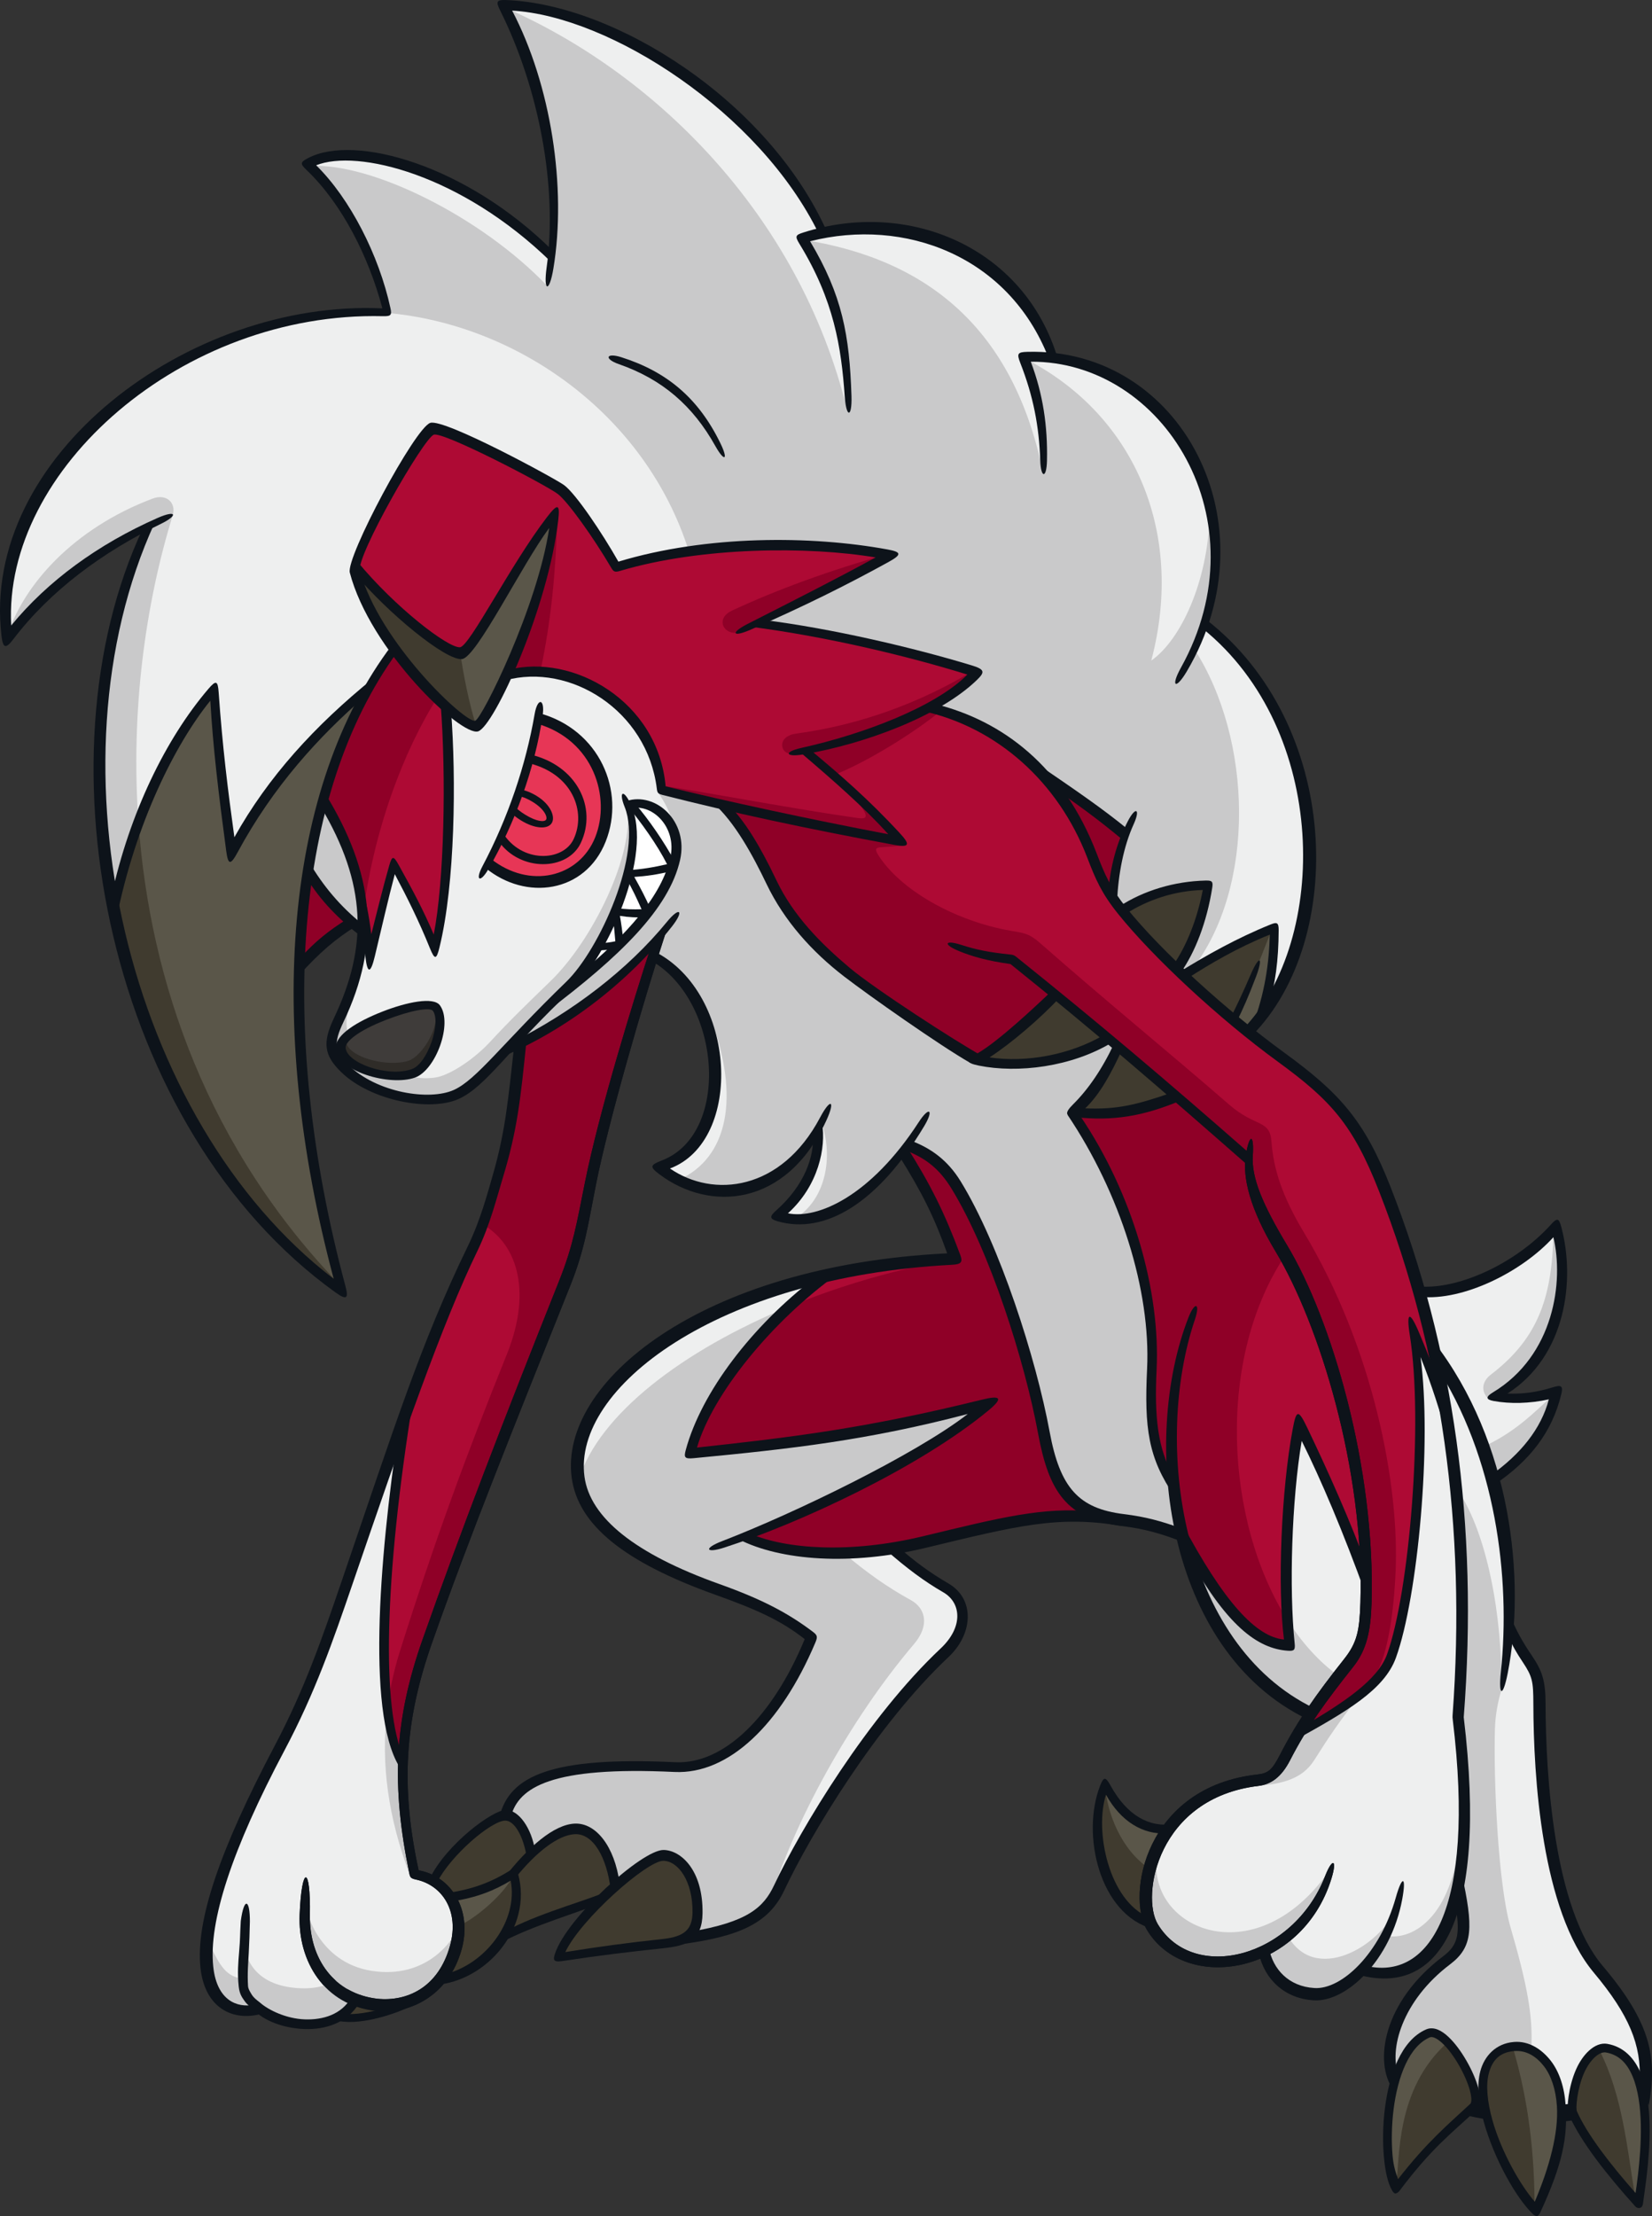 <?xml version="1.0" encoding="UTF-8"?>
<!-- Created with Inkscape (http://www.inkscape.org/) -->
<svg version="1.1" viewBox="0 0 181.97 244.06" xmlns="http://www.w3.org/2000/svg">
 <rect x="0" y="0" width="181.97" height="244.06" fill="#333333" stroke="none"/>
 <g>
  <g>
   <path d="m132.65 68.741c4.541-13.742-3.778-27.94-16.672-29.317-3.747-11.363-15.185-15.912-25.327-13.776-6.525-14.041-23.577-24.907-35.199-25.068 4.642 8.916 6.259 19.306 5.295 27.609-9.674-9.409-21.865-12.898-26.809-10.125 3.894 3.604 7.457 10.203 8.708 16.335-21.755-1.018-44.31 16.551-41.809 35.909 3.744-5.061 9.508-9.467 15.548-12.389-5.533 11.889-6.712 27.194-3.835 41.939 2.251-10.619 6.743-19.066 11.02-23.933 0.356 5.663 1.062 12.064 1.955 17.991 4.165-7.998 9.914-13.933 15.205-18.274 0.85-1.474 1.765-2.901 2.768-4.264l58.973 6.506c4.855 1.071 10.951 4.966 12.48 7.385 3.715 2.56 6.6 4.696 9.052 6.655-0.782 2.064-1.318 4.554-1.444 6.92 3.117 4.529 9.303 10.053 14.868 14.806 9.536-9.925 9.651-33.364-4.777-44.908" fill="#eeefef"/>
   <path d="m129.43 163.91c-2.498-4-2.798-7.3-2.521-13.113 0.394-8.235-2.637-18.886-8.653-27.942 1.105-1.27 3.159-3.927 4.938-7.568-0.34-0.286-0.679-0.572-1.018-0.857-3.656 1.871-9.07 3.435-14.613 2.272-6.742-5.199-17.321-8.534-22.573-19.584-1.699-3.575-3.45-6.625-5.493-8.559-2.37-0.534-4.614-1.06-6.626-1.556-0.76-9.281-10.04-14.555-17.02-12.664-1.438 3.17-2.755 5.397-3.326 5.593-0.489 0.168-1.774-0.642-3.376-2.078 0.551 7.537 0.361 20.419-1.257 26.613-1.244-3.078-2.702-5.894-4.523-9.31-0.994 3.42-1.746 6.769-2.623 10.434-0.149-1.923-0.396-3.984-0.959-6.32 0.521 4.27-0.273 8.515-2.448 13.077-1.208 2.535-1.023 3.658 0.657 5.298 3.251 3.171 9.307 4.199 12.279 2.836 1.599-0.733 3.113-2.318 5.48-4.835 6.129-2.857 12.363-7.329 16.859-12.507-0.237 0.758-0.474 1.439-0.743 2.104 8.656 4.546 9.53 20.815 0.757 23.279 5.379 4.166 12.747 3.818 17.419-4.143 0.308 2.766-0.864 6.515-4.371 9.509 4.033 1.474 9.377-1.152 14.237-7.771 2.392 0.869 4.165 2.321 5.434 4.385 4.285 6.965 8.153 19.136 9.668 27.332 1.088 5.888 3.091 8.961 8.672 9.647 2.538 0.313 4.354 0.744 6.498 1.54-0.397-1.669-0.641-3.697-0.757-5.114" fill="#eeefef"/>
   <path d="m59.27 79.142c-0.904 5.222-2.916 11.028-5.541 15.934 4.484 3.535 10.366 2.55 12.43-2.644 2.124-5.346-0.761-11.531-6.889-13.289" fill="#e73656"/>
   <path d="m69.105 88.65c3.053-0.93 6.12 2.229 5.285 5.929-1.139 5.046-6.065 9.879-13.075 15.355 7.598-7.258 9.739-18.905 7.79-21.285" fill="#fff"/>
   <path d="m38.666 110.5c-2.665 5.798 5.927 8.945 9.565 8.118 1.511-0.344 4.01-1.992 5.725-3.844 2.31-2.493 3.934-4.047 6.715-6.749 4.668-4.535 9.235-14.019 8.395-19.035 1.502 2.611 0.748 10.978-6.374 19.703 7.527-5.571 15.469-13.429 9.787-21.415 2.966 0.512 5.655 1.059 7.377 1.439 1.593 2.079 3.745 5.282 5.387 8.861 3.319 7.238 12.113 12.42 22.275 19.141 4.119 1.07 10.609 0.239 14.436-2.47l1.096 0.915c-1.419 3.325-3.36 6.084-4.661 7.8 5.729 8.824 9.355 20.668 8.431 28.125-0.589 4.746 0.234 9.184 2.561 12.547 0.153 1.819 0.33 3.403 0.75 5.39-2.328-0.942-4.139-1.357-6.579-1.645-4.112-0.485-7.25-2.502-8.048-6.964-1.744-9.76-5.937-22.714-10.163-29.814-1.141-1.916-2.784-3.55-5.403-4.425-4.192 6.159-9.806 8.38-12.408 8.056 3.448-2.092 4.266-6.774 2.98-10.565-3.743 7.1-10.372 8.709-15.676 6.252 5.244-2.419 6.833-8.91 3.34-18.083-1.362-2.596-3.707-5.571-6.161-6.376l0.688-2.421c-3.05 4.102-11.631 10.394-17.009 12.622-2.152 2.366-4.618 4.902-6.474 5.176-4.788 0.708-9.004-1.217-10.812-2.719-2.517-2.09-2.462-3.759 0.258-7.619" fill="#c9c9ca"/>
   <path d="m63.577 107.49c5.671-4.673 9.329-8.905 10.262-13.037 0.76-3.366-2.054-6.127-4.588-5.377l-0.232-0.858c3.207-1.039 6.856 2.229 5.894 6.49-1.214 5.377-6.617 10.633-14.724 16.732z" fill="#0d131a"/>
   <path d="m66.057 103.89c0.738-0.055 1.1-0.091 1.722-0.221-0.094-1.062-0.152-1.95-0.322-2.789l0.453-0.875c0.959 0.153 1.832 0.161 2.756 0.134-0.557-1.254-0.937-2.075-1.676-3.393l0.24-0.918c1.386-0.07 2.915-0.334 4.246-0.65-1.074-2.136-2.901-4.671-4.405-6.477l0.86-0.225c1.49 1.725 3.24 4.25 4.419 6.455l-0.351 0.999c-1.527 0.385-2.859 0.571-4.131 0.649 0.756 1.355 1.219 2.249 1.799 3.543l-0.606 0.906c-0.874 0.033-1.843-4e-3 -2.776-0.159 0.156 0.9 0.265 1.696 0.373 2.739l-0.765 0.863c-0.706 0.133-1.424 0.176-2.295 0.235z" fill="#0d131a"/>
   <path d="m143.01 190.96c4.998-2.899 9.119-5.372 10.268-8.548 2.732-7.543 4.146-28.068 2.253-36.393 1.389 3.236 2.674 6.601 3.926 10.702-1.509-9.655-3.965-18.213-6.881-25.66-2.909-7.43-5.503-10.298-11.455-14.636-5.951-4.338-13.363-10.978-17.458-16.072-1.779-2.213-2.448-3.712-3.343-6.051-3.206-8.379-9.734-14.469-17.993-16.39 2.198-1.173 4.052-2.471 5.286-3.848-6.847-2.154-15.514-4.279-24.237-5.439 5.728-2.751 10.762-5.325 14.687-7.495-8.8-1.647-20.938-1.5-30.182 1.356-1.806-3.208-4.869-7.71-6.079-8.609-1.21-0.899-12.941-7.077-14.193-6.681-1.251 0.397-8.962 14.055-8.522 15.743 0.736 2.826 2.432 5.84 4.386 8.535-3.22 3.982-6.379 11.388-7.878 16.816 2.506 3.639 3.631 7.603 4.332 11.749 0.394 1.76 0.669 3.634 0.818 5.557 0.877-3.665 1.629-7.015 2.623-10.434 1.821 3.416 3.278 6.232 4.523 9.31 1.618-6.194 1.808-19.076 1.257-26.613 1.602 1.436 2.887 2.246 3.376 2.078 0.57-0.196 1.888-2.422 3.326-5.593 6.98-1.891 16.26 3.383 17.02 12.664 2.012 0.496 4.256 1.022 6.626 1.556 2.044 1.933 4.128 4.844 5.493 8.559 3.209 8.734 22.573 19.584 22.573 19.584s4.783-3.172 8.698-7.206c6.668 5.478 13.76 11.578 21.316 18.207-0.105 2.385 1.307 5.728 3.725 9.746 4.48 7.446 9.668 23.746 9.187 39.081-0.09 2.887-0.478 4.815-1.867 6.57-2.453 3.099-4.147 5.403-5.611 7.855" fill="#ae0a34"/>
   <path d="m153.28 182.41c-1.15 3.175-5.27 5.649-10.268 8.548-0.502 0.841-0.978 1.698-1.447 2.611-0.597 1.163-1.54 2.352-2.992 2.519-11.543 1.328-13.765 12.568-11.583 16.165 2.493 4.11 7.721 4.842 12.258 2.61 0.596 2.728 2.644 4.594 5.516 4.769 1.546 0.095 3.483-0.854 5.231-2.667 8.8 2.347 13.062-7.711 10.65-27.848 0.89-11.898 0.33-22.701-1.186-32.399-1.252-4.101-2.538-7.466-3.927-10.702 1.892 8.325 0.478 28.85-2.253 36.393" fill="#eeefef"/>
   <path d="m44.373 194.3c0.128-4.36 0.985-8.676 2.709-13.565 4.296-12.192 9.251-24.676 15.143-39.451 1.619-4.061 1.959-6.561 2.864-10.974 1.37-6.689 5.047-19.59 7.542-27.15-5.018 5.758-9.616 8.786-15.203 11.511-0.696 6.176-1.126 9.905-2.585 14.911-0.851 2.918-1.367 5.049-2.747 7.889-2.291 4.717-4.718 10.905-7.395 18.308-2.501 16.11-3.707 32.826-0.327 38.521" fill="#ae0a34"/>
   <path d="m30.821 192.5c-6.686 12.591-8.468 19.842-8.009 24.162 0.412 3.88 2.888 5.242 5.581 4.604 1.079 1.006 2.766 1.725 5.176 1.896 2.711 0.194 4.76-0.629 5.763-2.908 0.668 0.236 1.386 0.412 2.165 0.501 3.257 0.368 7.328-1.207 8.731-6.269 1.066-3.847-0.782-7.523-4.554-8.046-0.958-4.37-1.415-8.273-1.301-12.138-3.381-5.694-2.174-22.41 0.327-38.521-1.997 5.524-4.132 11.722-6.456 18.504-2.238 6.533-3.968 11.709-7.423 18.216" fill="#eeefef"/>
  </g>
  <path d="m23.206 214.4c0.918 1.798 1.67 3.5 3.754 3.504l1.39 3.448-2.197 0.056-2.892-2.419z" fill="#c9c9ca"/>
  <g>
   <path d="m137.52 113.65c0.473-0.509 0.879-1.002 1.234-1.401 1.179-3.281 1.629-6.988 1.612-10.047-3.486 1.365-6.835 3.236-10.012 5.212 2.293 2.163 4.766 4.31 7.166 6.236" fill="#5a5649"/>
   <path d="m82.288 169.14c7.854-3.031 21.228-9.609 26.533-14.532-11.929 3.256-22.732 4.373-32.755 5.425 1.64-6.623 8.018-14.381 14.953-19.532-18.004 4.068-28.437 13.777-27.314 22.182 0.699 5.229 6.282 9.115 15.316 12.343 4.893 1.749 7.772 3.228 10.38 5.314-3.804 9.333-9.523 14.539-15.054 14.275-12.263-0.584-17.421 0.998-18.631 5.28l1.821 5.207 18.115 8.353c6.689-1.087 8.902-2.805 10.188-5.537 3.148-6.69 10.699-18.84 18.242-25.92 2.714-2.547 2.466-5.737 0.136-7.092-1.952-1.136-3.92-2.623-5.951-4.375-7.311 1.213-13.679 0.205-15.978-1.392" fill="#eeefef"/>
   <path d="m122.64 167.32c-4.793-0.933-6.612-3.976-7.63-9.482-1.515-8.195-5.383-20.367-9.668-27.332-1.27-2.063-3.041-3.515-5.434-4.385-0.162 0.22-0.325 0.424-0.488 0.636 2.318 3.68 4.224 7.259 5.833 11.879-5.15 0.229-9.911 0.885-14.24 1.863-6.935 5.151-13.312 12.908-14.952 19.531 10.023-1.052 20.826-2.168 32.754-5.425-5.305 4.922-18.679 11.501-26.533 14.532 2.299 1.598 8.668 2.605 15.978 1.392 1.187-0.186 2.39-0.417 3.603-0.71 10.019-2.417 14.414-3.428 20.775-2.498" fill="#ae0a34"/>
   <path d="m142.07 181.24c-0.747-5.983-0.304-17.617 1.058-24.307 2.65 5.468 5.316 11.299 7.38 17.152-0.098-14.593-4.972-29.581-9.213-36.632-2.418-4.019-3.831-7.361-3.725-9.746-2.877-2.524-5.537-4.844-8.097-7.052-4.231 2.044-8.244 2.286-11.224 2.203 5.178 6.912 9.445 20.398 8.654 28.432-0.496 5.034 0.511 9.748 2.351 11.678 0.189 2.055 0.52 4.11 0.997 6.121 4.565 8.397 8.082 12.05 11.819 12.15" fill="#ae0a34"/>
  </g>
 </g>
 <g fill="#eeefef">
  <path d="m144.41 188.76c1.154-1.713 2.494-3.491 4.211-5.658 1.389-1.755 1.776-3.683 1.867-6.57 0.025-0.814 0.031-1.631 0.025-2.45-2.064-5.854-4.73-11.685-7.38-17.153-1.362 6.69-1.806 18.324-1.058 24.307-3.737-0.1-7.254-3.753-11.819-12.15 1.982 8.361 6.513 15.962 14.155 19.674"/>
  <path d="m164.42 162.98c4.274-2.897 6.236-6.331 6.974-9.643-2.503 0.674-4.739 0.832-6.814 0.466 7.505-4.187 8.414-13.41 6.825-18.71-3.706 4.221-10.309 7.56-14.878 7.163 0.464 1.998 1.195 5.021 1.601 7.399 2.366 2.544 4.753 7.808 6.293 13.324"/>
  <path d="m157.98 148.85c6.26 8.946 8.675 20.508 8.249 30.161 0.583 1.314 1.256 2.546 2.011 3.68 1.103 1.656 1.339 2.45 1.345 4.916 0.021 9.781 1.246 23.057 6.472 29.27 4.172 4.96 5.655 8.533 5.096 13.399l-6.72 1.661c-3.301 0.66-9.395 0.622-12.554-0.159l-8.17-2.421c-1.653-3.261-0.042-9.144 5.703-13.487 2.151-1.625 2.182-3.41 1.176-8.165 0.919-4.627 0.979-10.863 0.053-18.587 0.934-13.702 0.692-22.35-2.662-40.268"/>
 </g>
 <path d="m154.09 228.38-0.803 1.686c9.58 4.56 19.383 5.145 28.439 0.891l-0.793-1.688c-8.533 4.008-17.648 3.488-26.844-0.889z" color="#000000" fill="#0d131a" style="-inkscape-stroke:none"/>
 <g fill="#5a5649">
  <path d="m166.85 225.52-2.242 0.826-1.416 2.202 0.157 4.09 1.573 4.916 2.281 4.129 1.927 1.848 1.298-2.832 1.416-5.624 0.039-4.444-1.141-3.5-2.006-1.534z"/>
  <g>
   <path d="m128.79 201.43c-2.582 0.228-5.172-1.255-7.04-4.802-2.174 4.741-0.199 13.376 5.008 15.169-1.019-2.31-0.625-6.766 2.032-10.367"/>
   <path d="m56.551 206.37c-2.336 1.494-4.193 2.128-6.967 2.562 0.945 1.503 1.215 3.505 0.645 5.563-0.405 1.46-1.035 2.621-1.801 3.537 5.106-0.643 9.63-6.259 8.123-11.661"/>
   <path d="m25.527 93.915c-0.893-5.927-1.599-12.328-1.955-17.991-4.277 4.868-8.768 13.315-11.02 23.933 3.271 16.77 11.786 32.817 25.106 42.293-6.548-24.091-7.019-49.009 3.075-66.51-5.292 4.342-11.041 10.275-15.206 18.275"/>
   <path d="m39.156 62.602c3.813 4.191 9.927 9.593 11.689 9.193 1.564-0.356 7.274-12.206 10.268-15.111-0.711 8.463-7.104 22.506-8.59 23.248-1.486 0.743-12.439-10.511-13.367-17.33"/>
  </g>
 </g>
 <g fill="#c9c9ca">
  <path d="m131.33 106.73c7.003-9.054 6.677-25.292 0.181-35.315 2.116-5.016 2.704-9.163 1.74-14.603-0.245 7.363-3.21 13.678-6.435 15.941 3.811-14.486-2.143-27.361-14.071-33.336 1.509 2.971 2.243 8.929 2.087 12.337-3.25-15.343-12.417-23.198-26.507-25.373 2.89 4.188 5.025 13.716 5.002 18.819-5.354-21.93-21.678-37.385-37.665-44.338 5.756 12.278 6.102 20.416 4.635 30.645-7.363-7.722-19.492-13.608-26.066-13.219 3.537 4.077 7.31 9.674 8.381 16.175 14.281 1.25 28.457 11.084 33.258 26.217 7.08-0.888 15.09-1.143 21.874 0.447-3.986 2.432-8.648 4.86-14.373 7.489 8.596 1.277 16.535 2.981 24.099 5.384-1.233 1.291-2.642 2.504-4.787 3.704 4.593 1.374 9.634 4.451 12.96 8.095 2.594 1.729 5.583 3.805 8.311 6.04-0.805 2.562-1.216 4.241-1.371 7.051 0.299 0.438 0.633 0.891 1.002 1.359 2.724-1.586 6.184-2.706 9.466-2.739-0.356 2.531-1.543 6.619-3.406 9.327 0.141 0.142 0.284 0.285 0.429 0.429z"/>
  <path d="m0.785 70.081c1.789-5.678 7.322-11.884 16.012-15.164 1.573-0.594 2.61 0.497 2.24 1.786-7.969 3.627-12.813 6.907-18.252 13.378"/>
  <path d="m19.03 56.731c-0.974 0.332-2.006 0.856-2.783 1.249-5.241 11.829-6.519 26.904-3.75 41.49 0.901-3.268 1.882-6.356 2.762-8.797-0.9-12.398 0.778-24.234 3.772-33.943"/>
 </g>
 <g fill="#403b2f">
  <path d="m37.72 141.81c-14.877-15.282-21.201-33.764-22.462-51.14-0.879 2.441-1.861 5.529-2.762 8.797 3.145 16.569 11.512 32.508 25.224 42.344"/>
  <path d="m123.66 100.35c1.581 1.968 3.661 4.166 5.958 6.374 1.526-2.168 2.824-5.411 3.471-9.244-3.061 0.031-6.382 0.792-9.481 2.802 0.018 0.023 0.033 0.045 0.052 0.068"/>
  <path d="m116.4 109.51c-1.03 0.813-2.165 2.026-2.262 2.056-1.991 1.933-3.823 3.552-6.577 5.136 4.476 1.105 10.345 0.15 14.536-2.336-1.588-1.333-4.069-3.517-5.698-4.856"/>
 </g>
 <g>
  <path d="m48.204 76.791c-3.726 5.831-7.159 14.827-8.297 24.551-0.237-5.437-1.861-9.204-4.313-13.057 1.567-5.39 4.121-12.023 7.906-16.909 1.468 2.156 2.579 3.426 4.704 5.414" fill="#8f0027"/>
  <path d="m33.92 95.798c1.252 2.381 3.556 4.699 6.17 6.664-0.17-4.421-1.311-9.649-4.496-14.176-0.678 2.436-1.241 4.802-1.674 7.512" fill="#c9c9ca"/>
  <path d="m33.845 96.011c1.338 2.059 2.878 3.752 4.914 5.439-2.423 1.688-4.362 3.479-5.706 4.833 0.093-3.735 0.35-6.902 0.792-10.271" fill="#8f0027"/>
  <path d="m50.699 71.885c0.364 2.543 0.946 5.467 1.76 8.107-3.584-0.506-11.567-10.915-13.35-17.233 3.396 3.457 9.273 8.745 11.589 9.127" fill="#403b2f"/>
 </g>
 <g fill="#8f0027">
  <path d="m61.377 57.412c-0.174 5.595-0.657 10.972-1.872 16.606-1.079-0.059-2.559 0.126-3.862 0.422 2.217-4.309 4.524-10.968 5.734-17.028"/>
  <path d="m103.72 78.229c-3.364 2.728-8.474 5.812-11.908 7.148-1.019-0.894-2.253-1.93-3.129-2.685 4.384-0.94 9.467-2.549 13.692-4.736z"/>
  <path d="m97.808 61.018c-6.441 1.795-12.311 3.964-17.172 6.225-1.751 0.815-1.084 2.5 0.429 2.468 4.167-2.007 11.944-5.68 16.744-8.693"/>
  <path d="m107.28 73.832c-6.009 3.629-12.647 6.023-19.563 6.96-2.114 0.286-1.771 2.03-0.818 2.192 7.463-1.091 17.497-5.121 20.38-9.152"/>
  <path d="m99.075 92.51c-10.334-1.862-21.417-4.327-26.191-5.5l0.048-0.488c5.59 0.869 14.763 2.612 21.517 3.568 1.066 0.15 1.27-0.087 0.226-1.524 1.718 1.335 3.101 2.462 4.399 3.944"/>
  <path d="m151.1 185.08c1.278-1.559 2.312-5.375 2.621-11.842 0.459-9.663-2.437-24.739-10.09-37.5-2.401-4.003-3.354-6.978-3.575-9.993-0.183-2.501-1.718-1.531-4.657-4.083-6.996-6.074-13.382-11.25-20.823-17.791-1.249-1.098-1.78-1.106-3.267-1.366-6.215-1.092-12.182-4.54-14.567-8.336-0.395-0.628-0.314-0.823 0.294-0.858 0.793-0.045 1.671-0.119 2.551-0.188-7.969-1.783-13.409-2.954-19.729-4.406 1.771 2.275 3.859 5.527 4.981 8.403 3.368 8.639 22.722 19.582 22.722 19.582s5.419-3.906 8.698-7.206c6.972 5.863 15.42 13.029 21.224 18.385 0.512 3.146 1.809 5.903 3.73 9.513 6.449 12.126 9.934 28.092 9.106 40.856-0.182 2.795-0.973 4.223-2.685 6.301-1.771 2.151-3.11 4.161-4.268 6.027 2.305-1.174 4.525-2.444 6.401-3.842 0.412-0.52 0.851-1.067 1.333-1.656"/>
 </g>
 <g fill="#c9c9ca">
  <path d="m138.33 196.71c2.782-0.229 5.082-0.708 6.443-2.869 1.561-2.482 2.856-4.399 4.993-7.101-1.875 1.398-4.095 2.668-6.401 3.842-0.757 1.22-1.439 2.381-2.108 3.475-0.839 1.371-1.508 2.126-2.928 2.654"/>
  <path d="m127.41 204.6c-0.913 7.836 10.628 12.839 18.698 1.862-2.231 6.655-7.204 10.419-14.032 9.338-5.334-0.845-7.128-6.027-4.665-11.2"/>
  <path d="m152.6 213.18c2.569 0.581 7.039-1.464 8.122-10.081 0.08 10.846-4.533 15.546-10.554 13.827 0.862-1.134 1.641-2.37 2.433-3.746"/>
 </g>
 <g>
  <g>
   <path d="m142.07 181.05c-0.103-0.874-0.194-1.705-0.26-2.635-6.895-10.858-7.89-28.914-0.125-40.339-2.192-3.452-4.378-8.173-4.113-10.503-2.103-1.859-5.585-4.699-8.109-6.917-2.693 1.634-7.761 2.399-11.072 2.31 5.025 7.986 8.84 17.539 8.444 27.552-0.217 5.487 0.191 10.475 2.428 12.48 0.131 2.076 0.467 4.279 1.019 6.5 5.081 8.831 8.701 11.801 11.788 11.552" fill="#8f0027"/>
   <path d="m144.46 188.69c0.885-1.366 1.721-2.565 2.985-4.115-2.166-1.566-4.054-3.677-5.635-6.165 0.066 0.93 0.158 1.761 0.261 2.635-3.087 0.249-6.707-2.721-11.789-11.552 1.896 7.619 6.378 15.459 14.177 19.197" fill="#c9c9ca"/>
   <path d="m168.67 225.64c-3.957-0.879-5.763 2.211-4.925 6.207l-1.264-0.191c-0.108-4.579-3.526-7.563-5.231-7.287-1.136 0.184-2.772 2.127-3.443 4.921-2.244-3.073 0.657-9.456 5.641-13.546 1.993-1.635 2.262-3.611 1.112-7.616 0.964-6.117 0.872-13.194 0.024-18.931 0.354-7.263 0.754-16.551 0.07-24.956 3.121 4.673 4.863 13.686 4.72 21.915-0.371 1.25-0.66 2.679-0.705 4.244-0.164 5.736 0.352 17.157 1.717 21.864 1.77 6.103 2.511 9.745 2.283 13.376" fill="#c9c9ca"/>
  </g>
  <path d="m166.64 225.49c1.769 5.97 2.417 11.939 2.392 17.909l-2.837-3.393-2.725-6.73-0.278-4.616 1.446-2.614z" fill="#403b2f"/>
  <path d="m141.78 213.09c3.006 5.545 10.241 1.284 12.013-2.948l-2.781 5.617-3.615 3.448-2.892 0.389-3.337-1.39-1.947-3.059z" fill="#c9c9ca"/>
  <path d="m115.01 157.84c-1.515-8.195-5.383-20.367-9.668-27.332-1.27-2.063-3.041-3.515-5.434-4.384-0.162 0.22-0.325 0.424-0.488 0.635 2.318 3.68 4.224 7.259 5.833 11.879-6.387 1.093-12.653 2.924-18.317 5.258-5.227 4.832-9.565 10.844-10.875 16.136 10.023-1.053 20.826-2.169 32.754-5.425-5.305 4.922-18.679 11.501-26.533 14.532 2.299 1.598 8.668 2.605 15.978 1.392 1.187-0.186 2.39-0.417 3.603-0.71 10.019-2.417 14.414-3.428 20.775-2.498-4.793-0.934-6.612-3.977-7.63-9.482" fill="#8f0027"/>
 </g>
 <g fill="#c9c9ca">
  <path d="m108.82 154.6c-11.928 3.256-22.732 4.373-32.755 5.425 1.311-5.291 5.648-11.304 10.875-16.136-11.791 4.859-20.963 11.905-23.185 19.053 0.852 5.093 6.386 8.905 15.264 12.077 4.893 1.748 7.772 3.228 10.38 5.314-3.804 9.333-9.523 14.539-15.054 14.275-12.263-0.584-17.421 0.998-18.631 5.28l9e-3 0.026c1.193 0.012 2.382 1.905 2.803 4.309 1.639-1.589 3.297-2.707 4.77-2.789 2.251-0.125 3.942 2.526 4.455 6.337 2.226-1.967 4.401-3.416 5.351-3.401 3.583 0.054 5.016 7.514 2.439 9.028 3.123-0.471 7.062-1.375 9.184-3.722 2.568-8.733 8.909-20.337 15.951-28.603 1.762-2.069 1.266-3.962-0.344-4.844-2.599-1.426-4.872-3.046-7.414-5.185-4.942 0.14-8.919-0.722-10.632-1.913 7.854-3.031 21.228-9.609 26.533-14.532"/>
  <path d="m171.4 153.34c-2.541 2.376-4.564 4.403-7.958 5.972 0.367 1.21 0.703 2.519 0.984 3.671 2.76-1.804 6.025-4.952 6.973-9.643"/>
  <path d="m171.12 135.21c-0.071 7.38-1.518 12.067-6.895 16.178-1.01 0.773-1.084 1.816-0.345 2.604 6.282-2.064 9.676-10.813 7.239-18.782"/>
 </g>
 <path d="m57.315 114.96c-0.589 6.93-1.978 14.623-4.308 19.812 3.666 1.933 5.791 7.02 2.811 14.418-4.412 10.953-7.841 20.222-11.749 32.61-0.693 2.195-1.16 4.37-1.423 6.54 0.313 2.199 0.9 4.582 1.961 6.184 0.134-5.451 1-10.349 3.155-15.924 6.043-15.633 11.628-30.177 13.843-35.781 1.499-3.792 2.123-6.072 2.949-9.933 1.914-8.957 5.295-21.961 8.061-29.747-4.437 4.872-9.308 8.612-15.299 11.821" fill="#8f0027"/>
 <path d="m45.154 206.54c-0.405-4.499-0.638-8.381-0.548-12.017-1.061-1.602-1.647-3.984-1.96-6.184-0.728 6.005 0.156 11.966 2.509 18.201" fill="#c9c9ca"/>
 <g fill="#403b2f">
  <path d="m140.11 102.32c-1.633 4.174-2.331 6.075-4.352 9.777-1.825-1.48-4.227-3.477-5.409-4.684 2.813-1.759 5.993-3.652 9.761-5.093"/>
  <path d="m123.15 115.25c-1.419 2.973-2.667 5.283-4.747 7.118 3.707 0.576 6.775 0.14 11.19-1.621-2.199-1.897-4.322-3.71-6.443-5.497"/>
  <path d="m76.846 210.65c0.044-3.193-1.311-6.241-3.743-6.278-0.951-0.015-3.126 1.434-5.351 3.401-0.513-3.811-2.204-6.462-4.455-6.337-1.473 0.082-3.131 1.2-4.77 2.789-0.422-2.416-1.62-4.316-2.818-4.311-1.282 6e-3 -6.36 3.716-7.957 7.236 0.759 0.44 1.374 1.048 1.831 1.775 2.775-0.433 4.632-1.067 6.967-2.561 0.73 2.618 0.042 5.287-1.441 7.416 3.765-1.719 6.993-2.801 10.397-3.852-1.861 1.939-3.455 4.032-3.99 5.648 3.68-0.587 7.564-1.083 11.51-1.504 2.675-0.285 3.787-1.082 3.82-3.422"/>
 </g>
 <g>
  <path d="m66.312 208.54c-2.67 1.081-8.127 2.555-11.322 4.567l0.355 0.755c3.368-1.789 8.547-3.303 11.328-4.43z" color="#000000" fill="#0d131a" style="-inkscape-stroke:none"/>
  <g>
   <path d="m56.473 206.64c-0.765 1.736-3.894 4.575-6.004 5.495-0.071 1.922-0.732 4.113-1.899 5.72 3.836-0.066 9.444-4.859 7.903-11.215" fill="#403b2f"/>
   <path d="m121.72 196.71c0.242 2.963 1.768 7.062 4.949 9.127-0.509 1.553-0.677 3.851-0.109 5.629-4.785-1.154-6.778-9.545-4.839-14.757" fill="#403b2f"/>
   <path d="m120.77 89.406c0.962 0.658 3.239 2.517 3.239 2.517-0.446 1.627-1.344 4.669-1.514 6.763-0.81-1.065-1.967-3.606-2.701-5.436-0.734-1.832-2.309-5.117-3.817-6.954 1.855 1.167 3.772 2.412 4.794 3.11" fill="#8f0027"/>
  </g>
 </g>
 <g fill="#0d131a">
  <path d="m56.617 88.724c0.257 0.303 0.653 0.647 1.227 0.998 1.312 0.802 2.139 0.827 2.312 0.544 0.169-0.278-0.175-1.152-1.479-1.948-0.671-0.41-1.239-0.611-1.657-0.677l0.235-0.703c0.558 0.084 1.202 0.319 1.856 0.719 1.586 0.969 2.068 2.331 1.667 2.987-0.444 0.727-1.876 0.637-3.343-0.259-0.465-0.284-0.836-0.572-1.124-0.856z"/>
  <path d="m58.392 83.093c5.149 1.191 7.419 5.857 5.582 9.748-1.463 3.098-6.664 3.182-9.024-0.159l0.422-0.979c2.081 3.391 6.638 3.203 7.808 0.726 1.43-3.028-0.117-7.247-5.029-8.401z"/>
  <path d="m35.795 87.347c5.44 8.868 6.215 16.451 2.03 25.231-1.094 2.296-0.998 3.206 0.539 4.706 3.158 3.081 8.952 3.974 11.639 2.751 2.517-1.146 5.243-5.009 12.387-11.926 3.604-3.489 8.465-14.112 6.418-19.232-0.701-1.753-0.117-2.007 0.673-0.292 2.563 5.555-2.692 16.881-6.361 20.308-7.08 6.614-9.528 10.758-12.602 12.142-3.164 1.425-9.694 0.203-12.949-2.971-1.865-1.819-2.079-3.22-0.784-5.938 3.766-7.902 3.588-14.799-1.44-23.267z"/>
  <path d="m39.648 96.881c0.6 1.961 0.97 3.722 1.252 6.011 0.764-3.002 1.25-5.029 1.977-7.576 0.318-1.112 0.474-1.071 1.054-0.028 1.576 2.835 2.715 4.976 3.845 7.635 1.159-5.849 1.387-17.436 0.756-25.524l1.153 0.879c0.569 7.428 0.457 19.048-1.282 26.089-0.327 1.324-0.516 1.377-1.059 0.036-1.204-2.972-2.458-5.491-3.856-8.128-0.703 2.648-1.444 5.881-2.201 9.046-0.458 1.916-0.821 1.964-1.038 0.042-0.131-1.166-0.321-2.504-0.478-3.404z"/>
  <path d="m39.324 61.797c4.163 5.061 10.018 9.576 11.341 9.489 1.057-0.07 5.589-9.147 9.608-14.359 1.148-1.489 1.422-1.447 1.225 0.293-1.104 9.745-7.074 22.781-8.835 23.33-1.887 0.588-11.919-8.986-14.132-17.485-0.442-1.695 7.194-15.981 8.871-16.493 1.577-0.481 13.77 6.141 14.739 6.861 1.314 0.976 4.208 5.304 5.976 8.424 9.779-2.954 21.28-2.873 29.603-1.35 1.565 0.286 1.682 0.548 0.127 1.404-4.54 2.501-9.265 4.859-15.185 7.447-1.999 0.873-2.232 0.336-0.288-0.653 6.1-3.101 9.997-5.081 14.078-7.31-7.4-1.246-19.203-1.18-28.144 1.479-0.574 0.171-0.717 0.109-0.986-0.35-1.935-3.302-4.795-7.313-5.899-8.134-1.397-1.037-12.595-6.882-13.639-6.514-1.135 0.399-8.569 13.385-8.141 14.973 2.132 7.905 11.661 16.863 12.705 16.527 0.75-0.242 6.875-12.566 8.151-21.234-3 4.031-7.989 14.239-9.601 14.443-1.752 0.221-8.176-5.054-11.855-9.452z"/>
  <path d="m84.043 68.271c7.615 0.948 16.649 3.081 22.994 5.011 1.475 0.448 1.446 0.756 0.582 1.596-4.123 4.009-12.442 7.089-19.198 8.22-1.882 0.315-2.149-0.283-0.148-0.727 6.75-1.499 14.701-4.474 18.289-8.075-6.287-1.952-15.246-4.154-23.955-5.278z"/>
  <path d="m89.19 82.531c3.348 2.792 6.469 5.48 9.947 9.254 1.116 1.21 1.072 1.578-0.577 1.274-9.746-1.797-18.031-3.585-25.572-5.505-0.534-0.136-0.584-0.249-0.641-0.71-1.06-8.61-9.581-13.881-16.7-11.91l0.41-1.18c7.052-1.778 16.423 3.437 17.263 12.85 6.756 1.659 15.858 3.628 24.524 5.274-2.606-2.912-6.216-6.063-9.755-9.077z"/>
  <path d="m34.067 94.977c1.519 2.57 3.412 4.874 5.936 6.872l-0.175 1.328c-2.523-1.942-4.547-4.009-6.077-6.517z"/>
  <path d="m32.98 105.59c1.803-1.972 3.25-3.116 5.363-4.434l0.94 0.805c-2.323 1.431-4.1 2.962-6.348 5.455z"/>
  <path d="m17.032 57.596c-12.202 26.624-3.048 65.818 19.726 83.25-7.63-28.496-5.299-54.295 6.412-69.797l0.572 0.795c-11.316 15.568-13.296 41.409-5.702 69.763 0.383 1.432 0.137 1.613-1.079 0.739-24.945-17.919-33.253-58.572-21.217-84.157z"/>
  <path d="m40.256 76.661c-5.13 4.447-10.176 9.965-14.073 17.192-0.795 1.475-1.058 1.417-1.264-0.124-0.87-6.521-1.462-11.474-1.751-16.56-3.844 4.739-8.229 13.436-10.352 24.046l-0.532-2.53c1.989-9.149 5.966-17.304 10.658-22.801 0.846-0.991 1.053-0.935 1.144 0.373 0.418 5.953 1.002 10.687 1.732 15.954 3.695-6.625 8.824-12.276 15.333-17.538z"/>
  <path d="m60.695 28.843c-9.921-9.675-21.361-12.452-25.869-10.639 3.727 3.66 6.915 9.885 8.184 15.738 0.164 0.758 0.061 0.902-0.838 0.881-22.073-0.53-41.854 16.923-40.938 34.064 4.001-4.876 9.545-8.947 16.136-11.848 2.051-0.903 2.322-0.296 0.305 0.68-6.346 3.067-12.107 7.304-16.184 12.652-0.853 1.12-1.16 1.063-1.325-0.329-2.345-19.785 20.618-37.078 41.955-36.079-1.497-5.654-4.421-11.485-8.339-15.226-0.731-0.698-0.743-0.866 0.188-1.346 5.177-2.669 17.426 0.827 26.868 10.182z"/>
  <path d="m90.202 25.762c-6.506-13.359-22.989-23.977-33.789-24.592 4.286 8.17 6.02 19.491 4.544 28.402-0.448 2.702-1.123 2.593-0.744-0.126 1.226-8.788-0.84-19.718-5.132-28.316-0.471-0.943-0.399-1.167 0.673-1.125 12.01 0.463 28.879 11.067 35.364 25.566z"/>
  <path d="m115.48 39.368c-4.407-11.193-15.836-15.431-26.251-12.797 3.553 5.943 4.343 10.356 4.562 17.035 0.079 2.434-0.576 2.462-0.744 0.05-0.377-5.421-1.183-10.586-4.976-16.784-0.531-0.866-0.454-0.986 0.431-1.269 11.541-3.685 24.324 1.59 28.013 13.884z"/>
  <path d="m139.78 214.58c0.446 2.277 2.142 4.202 5.012 4.372 3 0.183 7.222-3.795 8.954-9.954 0.71-2.522 1.184-2.38 0.708 0.187-1.24 6.684-6.13 11.343-9.752 11.12-3.205-0.201-5.373-2.288-6.03-5.114z"/>
  <path d="m126.35 212.57c-2.315-3.815-0.198-15.772 12.162-17.136 1.194-0.132 1.631-0.521 2.484-2.183 1.922-3.739 3.955-6.613 7.072-10.55 1.429-1.806 1.685-3.141 1.781-6.208 0.458-14.639-4.564-30.714-9.337-38.649-2.826-4.698-3.689-8.194-3.277-10.66 0.397-2.369 0.923-2.316 0.764 0.102-0.158 2.394 1.044 5.315 3.791 9.883 4.82 8.014 9.754 24.404 9.287 39.445-0.092 2.957-0.516 5.062-1.993 6.926-3.09 3.905-5.08 6.629-6.979 10.322-0.972 1.89-2.117 2.663-3.497 2.83-11.133 1.34-12.954 12.134-11.069 15.239 3.92 6.462 14.888 3.738 18.416-5.291 0.812-2.076 1.36-1.879 0.705 0.254-3.245 10.561-16.032 12.728-20.31 5.676"/>
  <path d="m127 212.44c-5.887-1.565-7.936-10.402-5.81-15.802 0.387-0.982 0.599-0.965 1.138 0.015 1.829 3.319 4.27 4.646 6.962 4.239l-0.813 1.028c-2.602 0.138-5.026-1.324-6.651-4.261-1.282 3.998 0.302 11.664 4.727 13.516z"/>
  <path d="m159.61 158.92c-1-3.483-1.835-6.218-3.135-9.462 1.272 9.434-0.288 26.422-2.712 33.116-1.286 3.549-5.467 5.947-11.158 9.101l0.802-1.468c4.684-2.724 8.364-5.209 9.375-8.001 2.462-6.797 4.029-25.549 2.51-35.156-0.418-2.644 0.017-2.685 1.04-0.232 0.969 2.322 2.105 5.072 2.94 7.796z"/>
  <path d="m106.87 117.06c-3.388-1.942-11.167-7.419-13.898-9.521-3.505-2.698-6.581-6.091-8.548-10.203-1.462-3.057-3.506-6.852-5.916-8.935l1.817 0.294c1.679 1.72 3.313 4.289 5.191 8.241 1.866 3.927 4.893 6.972 8.072 9.652 2.75 2.32 11.895 8.237 14.534 9.671l-1.253 0.801"/>
  <path d="m113.43 83.581c5.395 3.674 7.899 5.398 10.766 7.721l-0.451 1.26c-2.931-2.438-4.876-3.83-8.151-6.104z"/>
  <path d="m122.06 98.222c0.28-2.811 0.883-5.303 2.187-7.806 0.859-1.649 1.394-1.328 0.625 0.365-1.115 2.456-1.69 5.48-1.829 8.522z"/>
  <path d="m123.27 99.845c2.741-1.788 6.111-2.785 9.541-2.865 0.683-0.016 0.829 0.095 0.72 0.785-0.601 3.824-1.904 7.141-3.487 9.369l-0.844-0.796c1.501-2.152 2.664-5.076 3.29-8.32-3.215 0.095-6.162 1.123-8.566 2.682z"/>
  <path d="m122.55 114.78c-4.525 2.753-10.461 3.445-14.739 2.578-1.527-0.309-1.383-0.639-0.155-1.337 2.307-1.314 6.534-5.296 8.219-6.91l0.918 0.688c-2.192 2.365-5.449 5.143-7.799 6.658 4.02 0.593 8.837-0.253 12.634-2.489z"/>
  <path d="m130.09 121.2c-4.177 1.735-7.437 2.306-11.775 1.828-0.992-0.109-1.024-0.496-0.123-1.39 1.661-1.648 3.191-3.849 4.554-6.755l0.853 0.717c-1.211 2.643-2.447 4.92-4.059 6.468 3.5 0.139 5.58-0.361 9.563-1.74z"/>
  <path d="m129.96 107.02c2.909-1.802 6.304-3.712 9.989-5.2 0.71-0.286 0.901-0.219 0.898 0.636-0.018 3.309-0.361 5.95-1.158 8.548l-1.719 1.923c1.352-3.458 1.832-6.96 1.899-9.996-3.603 1.46-6.562 3.211-9.161 4.883z"/>
  <path d="m135.58 112.04c0.679-1.345 1.396-2.873 2.174-4.684 0.959-2.233 1.448-2.032 0.587 0.242-0.755 1.995-1.461 3.629-2.176 5.033z"/>
  <path d="m56.374 114.81c6.697-3.364 12.765-7.996 17.104-13.299 1.395-1.705 1.915-1.231 0.557 0.503-4.688 5.989-11.462 11.362-18.989 14.494z"/>
  <path d="m57.995 114.59c-0.656 6.496-1.011 9.885-2.615 15.148-0.613 2.012-1.396 5.158-2.781 8.009-3.895 8.017-8.141 20.278-13.785 36.755-2.162 6.311-4.121 11.955-7.471 18.264-5.817 10.955-8.38 18.875-7.853 23.83 0.403 3.798 2.691 4.525 4.404 4.207l1.032 0.955c-3.287 0.96-6.376-0.618-6.846-5.045-0.547-5.155 2.123-12.972 8.194-24.474 3.311-6.273 5.23-11.876 7.382-18.16 5.721-16.705 8.646-26.066 13.892-36.865 1.366-2.812 2.158-5.804 2.731-7.785 1.411-4.885 1.695-8.379 2.364-14.297z"/>
 </g>
 <path d="m33.692 209.27c-0.222 1.001 1.347 6.856 7.236 7.787 6.177 0.976 8.888-3.618 8.888-3.618l-0.079 2.596-3.225 4.247-3.146 0.472-4.483-0.393-3.146-2.674-2.045-4.326s-0.389-1.42 5e-6 -4.09z" fill="#c9c9ca"/>
 <g fill="#0d131a">
  <path d="m73.439 102.38c-2.581 7.908-6.42 21.166-7.789 28.065-0.899 4.53-1.217 7.105-2.831 11.144-6.248 15.641-11.068 27.537-15.229 39.346-3.018 8.564-3.481 15.78-1.476 25.057 3.594 0.627 5.94 4.358 4.735 8.706-1.461 5.268-5.992 7.22-9.453 6.781-5.67-0.641-8.596-5.458-8.39-10.614 0.218-5.451 1.222-5.497 1.13 0.049-0.082 4.857 2.719 8.685 7.454 9.221 3.201 0.316 6.686-1.183 7.981-5.853 1.054-3.805-0.853-6.653-3.732-7.274-0.572-0.122-0.659-0.228-0.749-0.665-1.984-9.604-1.71-16.794 1.453-25.766 4.166-11.821 8.801-23.853 15.043-39.504 1.573-3.944 1.942-6.367 2.846-10.852 1.58-7.85 5.307-19.929 7.367-26.26z"/>
  <path d="m72.107 104.8c9.109 4.612 9.81 20.84 1.691 23.892 4.771 3.283 12.245 2.488 16.531-5.609 1.167-2.204 1.724-1.906 0.677 0.357-4.421 9.554-12.863 10.035-18.363 5.896-1.088-0.818-1.063-1.021 0.264-1.531 7.584-2.916 6.568-17.491-1.13-21.975z"/>
  <path d="m90.55 123.7c0.458 2.669-0.397 6.885-3.757 9.928 3.251 0.664 9.106-1.867 14.409-10.047 1.149-1.772 1.693-1.383 0.609 0.429-5.109 8.541-10.949 11.963-16.109 10.509-0.971-0.273-0.942-0.551-0.217-1.194 3.176-2.816 4.19-5.956 4.063-8.28z"/>
  <path d="m55.036 200.01c1.133-4.412 5.68-6.579 19.345-5.928 5.346 0.255 10.728-5.021 14.259-13.557-2.534-1.988-5.119-3.199-9.827-4.881-10.037-3.586-15.143-7.681-15.843-12.918-1.385-10.367 14.014-23.338 41.362-24.689-1.389-3.899-2.758-6.69-5.307-10.75l0.838-1.008c2.614 4.143 4.169 7.24 5.916 11.943 0.296 0.799 0.086 1.023-0.916 1.075-26.012 1.356-41.777 13.648-40.484 23.32 0.61 4.56 5.627 8.541 14.83 11.83 4.654 1.662 7.52 3.153 10.293 5.241 0.539 0.405 0.588 0.564 0.298 1.246-3.815 9.014-9.548 14.505-15.498 14.221-13.647-0.65-17.14 1.719-18.021 4.876z"/>
  <path d="m98.971 170.39c1.742 1.564 3.564 2.88 5.507 4.01 2.922 1.7 2.733 5.537 2e-3 8.099-7.893 7.409-15.18 19.507-18.098 25.706-1.706 3.626-4.951 5.091-11.55 5.949l1.2-1.402c6.301-1.067 8.075-2.655 9.236-5.122 2.978-6.327 10.386-18.607 18.346-26.077 2.515-2.361 2.283-5.038 0.285-6.189-2.064-1.188-4.023-2.639-6.369-4.708z"/>
  <path d="m48.824 217.48c4.662-1.074 8.282-5.923 7.43-10.358-1.765 1.064-3.726 1.873-6.436 2.279l-0.483-0.92c2.792-0.43 4.762-1.178 6.88-2.493 0.5-0.311 0.673-0.258 0.861 0.43 1.6 5.856-3.453 11.795-9.126 12.189z"/>
  <path d="m58.044 204.68c-0.374-2.494-1.403-4.178-2.386-4.166-1.542 5e-3 -6.026 3.829-7.543 6.854l-0.791-0.456c1.869-3.831 6.956-7.573 8.398-7.579 1.434 9e-3 2.835 2.02 3.222 4.512z"/>
 </g>
 <path d="m26.849 213.6c0 1.101 0.472 4.601 5.113 5.27 4.641 0.669 6.135-1.809 6.135-1.809l0.354 3.893-1.966 1.298-3.5 0.59-3.5-0.865-2.379-2.674-0.413-3.697s-0.079-0.747 0.157-2.006z" fill="#c9c9ca"/>
 <path d="m39.021 220.17-1.278 1.848 1.947 0.216 3.127-1.042z" fill="#403b2f"/>
 <g fill="#0d131a">
  <path d="m73.439 102.38c-2.581 7.908-6.42 21.166-7.789 28.065-0.899 4.53-1.217 7.105-2.831 11.144-6.248 15.641-11.068 27.537-15.229 39.346-3.018 8.564-3.481 15.78-1.476 25.057 3.594 0.627 5.94 4.358 4.735 8.706-1.461 5.268-5.992 7.22-9.453 6.781-5.67-0.641-8.596-5.458-8.39-10.614 0.218-5.451 1.222-5.497 1.13 0.049-0.082 4.857 2.719 8.685 7.454 9.221 3.201 0.316 6.686-1.183 7.981-5.853 1.054-3.805-0.853-6.653-3.732-7.274-0.572-0.122-0.659-0.228-0.749-0.665-1.984-9.604-1.71-16.794 1.453-25.766 4.166-11.821 8.801-23.853 15.043-39.504 1.573-3.944 1.942-6.367 2.846-10.852 1.58-7.85 5.307-19.929 7.367-26.26z"/>
  <path d="m67.283 208.23c-0.437-3.756-1.987-6.338-3.987-6.221-1.796 0.099-4.172 1.888-6.559 4.853l-1.256 0.017c2.7-3.486 5.546-5.95 7.845-6.037 2.334-0.088 4.372 2.521 4.92 6.545z"/>
  <path d="m73.074 204.94c-1.793-0.027-9.083 6.412-10.804 10.05 3.708-0.593 6.685-1.003 10.738-1.439 2.424-0.26 3.246-1.081 3.272-2.918 0.048-3.439-1.573-5.67-3.206-5.693m-11.937 10.216c1.302-3.939 9.587-11.444 11.958-11.41 1.944 0.031 4.357 2.27 4.291 6.976-0.042 2.971-1.661 3.564-4.32 3.847-3.963 0.423-6.896 0.774-11.144 1.415-1.003 0.151-1.004-0.164-0.785-0.827"/>
  <path d="m100.27 125.6c2.278 0.845 4.117 2.18 5.544 4.5 4.305 6.997 8.311 19.515 9.806 27.595 1.145 6.196 3.215 8.45 8.177 9.061 2.417 0.298 4.137 0.778 6.291 1.561l0.203 1.515c-2.268-0.894-4.175-1.449-6.677-1.757-6.126-0.753-8.082-3.789-9.263-10.172-1.483-8.024-5.307-20.11-9.571-27.042-1.272-2.068-2.817-3.371-5.217-4.229z"/>
  <path d="m129.4 164.82c-2.948-4.256-3.356-7.585-3.047-14.054 0.413-8.633-2.938-19.319-8.759-27.978l1.405 0.131c5.806 8.581 8.816 19.269 8.403 27.898-0.249 5.21 0.096 8.706 1.893 11.847z"/>
  <path d="m92.273 140.3c-7.261 5.207-13.791 13.252-15.499 19.127 10.224-1.112 18.48-2.081 31.405-5.28 2.02-0.5 2.382-0.197 0.706 1.189-7.68 6.349-20.896 12.456-29.132 15.115-1.998 0.645-2.297 0.084-0.22-0.716 7.861-3.026 21.252-9.498 27.074-14.008-11.085 2.904-19.355 3.833-30.211 4.872-0.999 0.096-1.078-0.099-0.854-0.923 1.725-6.352 7.289-13.653 14.257-18.977z"/>
  <path d="m82.715 168.94c3.877 1.653 10.893 2.199 18.999 0.244 8.676-2.093 13.099-3.217 18.713-2.733l3.184 1.621c-7.014-1.213-11.552-0.035-21.629 2.396-8.248 1.992-15.994 1.424-20.636-0.95z"/>
  <path d="m144.04 189.36c-15.786-7.62-18.373-30.876-13.129-44.26 0.709-1.812 1.33-1.608 0.706 0.237-4.58 13.557-1.639 35.679 13.183 42.823z"/>
  <path d="m141.43 180.57c-0.735-5.912-0.297-16.438 0.967-23.2 0.4-2.137 0.614-2.185 1.617-0.088 2.199 4.599 4.723 10.193 6.623 15.437l-0.161 2.974c-2.559-7.078-4.94-12.659-7.092-17.002-1.099 6.52-1.403 16.253-0.775 22.301 0.075 0.725-0.055 0.86-0.746 0.812-3.277-0.225-6.811-2.634-11.401-11.205l-0.325-2.952c4.71 8.882 8.233 12.622 11.293 12.923"/>
  <path d="m78.793 49.119c-2.476-4.438-5.847-7.35-10.625-9.014-1.659-0.578-1.417-1.296 0.26-0.766 5.023 1.589 8.51 4.511 10.928 9.484 0.918 1.888 0.429 2.072-0.562 0.295"/>
  <path d="m180.6 229.18c0.228-3.951-1.17-7.299-5.035-11.918-5.759-6.884-6.646-21.518-6.664-29.641-5e-3 -2.435-0.103-2.966-1.168-4.565-0.667-1.001-1.112-1.742-1.611-2.92l0.202-2.231c0.7 1.713 1.439 3.006 2.428 4.46 1.118 1.646 1.49 2.744 1.495 5.256 0.017 8.036 0.922 22.55 6.297 28.898 5.418 6.399 5.989 10.194 5.074 15.348z"/>
 </g>
 <g>
  <path d="m176.65 225.49-2.28 1.835-1.112 3.281 0.445 3.893 1.947 2.614 3.949 4.227 0.723 0.834 0.89-3.226 0.278-5.339-0.723-4.282-1.39-2.67-1.168-1.112z" fill="#5a5649"/>
  <path d="m160.99 206.26c1.323 6.043 1.292 8.151-1.264 10.084-5.314 4.016-6.77 9.457-5.654 12.229l-0.59 1.613c-2.199-3.078-1.125-9.737 5.47-14.722 1.679-1.269 2.01-2.474 1.203-6.488z" fill="#0d131a"/>
  <path d="m157.13 223.88-2.503 2.336-1.613 4.449-0.278 5.339 0.89 4.449 4.505-4.561 4.116-4.282-0.167-2.503-1.891-3.615z" fill="#5a5649"/>
 </g>
 <g fill="#0d131a">
  <path d="m164.26 162.44c3.219-2.281 5.498-5.071 6.348-8.322-2.14 0.472-4.29 0.508-6.085 0.18-0.885-0.163-0.869-0.467-0.078-0.945 6.751-4.077 7.825-12.241 6.663-17.094-3.474 3.833-9.946 7.034-14.642 6.569l-0.308-1.156c4.313 0.434 10.715-2.429 14.664-6.79 0.706-0.781 0.893-0.743 1.157 0.252 1.566 5.855 0.517 14.225-5.931 18.347 1.71 0.054 3.131-0.117 5.009-0.693 0.86-0.264 1.15-0.199 0.931 0.718-1.005 4.213-3.467 7.38-7.424 10.038z"/>
  <path d="m44.333 195.08c-4.052-5.34-2.581-23.278-0.43-37.722l1.597-3.249c-3.211 19.887-3.452 34.11-1.052 39.4z"/>
  <path d="m59.386 78.539c6.638 1.803 9.543 8.578 7.328 14.152-2.26 5.686-8.807 6.55-13.246 2.888l0.581-1.011c4.298 3.421 9.758 2.066 11.519-2.369 1.74-4.379-0.18-10.68-6.385-12.493z"/>
 </g>
 <path d="m48.074 110.99c-0.952-1.31-10.538 2.068-10.509 4.362 0.027 2.169 5.348 3.808 8.013 2.839 1.925-0.7 3.688-5.56 2.496-7.201" fill="#3f3c3a"/>
 <path d="m38.114 114.75c0.311 1.758 4.632 2.801 6.882 2.075 1.27-0.41 2.961-2.896 3.014-4.704 0.456 2.555-0.781 5.248-2.329 5.966-2.45 1.136-9.301-0.532-7.567-3.338" fill="#2f2c28"/>
 <g fill="#0d131a">
  <path d="m38.073 115.36c0.021 1.664 4.614 3.358 7.32 2.375 1.703-0.619 3.227-5.118 2.293-6.404-0.312-0.431-2.441-0.07-5.214 1.014-3.075 1.202-4.407 2.373-4.399 3.016m-1.083 0.017c-0.018-1.417 2.31-2.86 5.145-3.97 2.656-1.041 5.619-1.654 6.324-0.685 1.441 1.983-0.451 7.122-2.735 7.952-2.747 0.998-8.7-0.674-8.733-3.296"/>
  <path d="m126.35 212.57c-2.315-3.815-0.198-15.772 12.162-17.136 1.194-0.132 1.631-0.521 2.484-2.183 1.922-3.739 3.955-6.613 7.072-10.55 1.429-1.806 1.685-3.141 1.781-6.208 0.458-14.639-4.564-30.714-9.337-38.649-2.826-4.698-3.689-8.194-3.277-10.66 0.397-2.369 0.923-2.316 0.764 0.102-0.158 2.394 1.044 5.315 3.791 9.883 4.82 8.014 9.754 24.404 9.287 39.445-0.092 2.957-0.516 5.062-1.993 6.926-3.09 3.905-5.08 6.629-6.979 10.322-0.972 1.89-2.117 2.663-3.497 2.83-11.133 1.34-12.954 12.134-11.069 15.239 3.92 6.462 14.888 3.738 18.416-5.291 0.812-2.076 1.36-1.879 0.705 0.254-3.245 10.561-16.032 12.728-20.31 5.676"/>
  <path d="m53.142 95.405c2.827-5.338 4.783-11.148 5.75-16.765 0.321-1.866 1.155-1.708 0.881 0.165-0.851 5.808-3.041 11.853-6.007 16.969-0.871 1.501-1.456 1.203-0.623-0.369"/>
  <path d="m137.55 128.43c-9.458-8.3-16.923-14.773-26.246-22.255-2.539-0.352-4.185-0.823-5.651-1.421-1.811-0.739-1.62-1.287 0.242-0.686 1.656 0.534 3.011 0.811 5.434 1.064 0.254 0.027 0.388 0.07 0.615 0.252 9.149 7.343 16.469 13.549 25.71 21.657z"/>
  <path d="m137 113.25c9.334-9.762 9.393-32.764-4.518-44.018l0.347-1.021c14.912 11.55 15.452 35.294 5.135 45.785z"/>
  <path d="m150.39 216.49c6.93 1.698 12.207-5.895 9.634-27.084-0.027-0.216-0.033-0.318-0.019-0.508 1.528-20.749-1.21-40.103-8.086-57.663-2.896-7.395-5.333-10.057-11.189-14.326-6.474-4.72-13.734-11.488-17.574-16.264-1.815-2.258-2.484-3.812-3.388-6.178-3.2-8.362-9.972-14.379-18.155-16.165l1.386-0.769c7.434 1.854 14.128 6.859 17.815 16.496 0.901 2.354 1.541 3.812 3.28 5.976 3.809 4.738 10.939 11.24 17.374 15.93 6.099 4.446 8.831 7.455 11.715 14.82 6.93 17.694 9.697 37.124 8.051 58.374 2.716 22.691-2.795 30.843-11.687 28.339z"/>
  <path d="m130.09 73.519c8.999-16.216-1.938-33.771-16.549-33.683 1.357 3.577 1.868 7.125 1.785 10.898-0.044 1.991-0.677 1.963-0.743-0.028-0.123-3.75-0.761-7.078-2.203-10.75-0.405-1.03-0.27-1.178 0.78-1.207 16.947-0.47 27.17 18.949 17.562 35.203-1.216 2.057-1.814 1.697-0.632-0.433"/>
  <path d="m157.95 147.79c8.532 11.032 10.143 26.206 8.123 36.504-0.524 2.671-1.034 2.562-0.75-0.153 1.082-10.331-0.518-23.625-7.313-33.994z"/>
 </g>
 <g>
  <path d="m159.52 224.88c-5.901 5.191-5.292 13.107-5.729 15.573l5.006-5.172 4.051-4.39-1.492-3.674z" fill="#403b2f"/>
  <path d="m157.11 223.5c-1.407 0.605-2.424 1.875-3.15 3.424-0.727 1.548-1.173 3.394-1.408 5.254-0.235 1.86-0.259 3.732-0.117 5.332s0.421 2.911 0.91 3.744c0 0 0.165 0.297 0.312 0.319 0.244 0.037 0.491-0.272 0.491-0.272 3.557-4.736 5.666-6.292 8.477-8.904 0.305-0.284 0.519-0.622 0.412-1.082-0.091-0.391-0.062-0.84-0.189-1.314-0.254-0.949-0.734-2.037-1.326-3.061s-1.29-1.979-2.019-2.65c-0.365-0.336-0.737-0.602-1.135-0.762s-0.849-0.202-1.256-0.027zm0.381 0.887c0.128-0.055 0.279-0.058 0.516 0.037 0.236 0.095 0.532 0.293 0.84 0.576 0.617 0.567 1.284 1.462 1.84 2.424 0.556 0.962 1.006 1.994 1.228 2.824 0.111 0.415 0.163 0.781 0.156 1.039-7e-3 0.258-0.074 0.377-0.104 0.404-2.586 2.404-4.773 4.209-7.969 8.307-0.243-0.661-0.5-1.398-0.604-2.572-0.135-1.525-0.113-3.34 0.113-5.127 0.226-1.787 0.659-3.547 1.324-4.965s1.55-2.471 2.658-2.947z" color="#000000" fill="#0d131a" style="-inkscape-stroke:none"/>
  <path d="m176.21 225.87c2.477 4.866 3.017 10.607 3.893 16.046l-3.028-3.304-3.343-4.759-0.472-3.657 0.826-2.792z" fill="#403b2f"/>
 </g>
 <g fill="#0d131a">
  <path d="m166.77 224.89c-2.032 0.161-3.267 1.584-3.701 3.183s-0.193 3.579 0.375 5.623c1.136 4.089 3.577 8.413 5.424 10.17 0 0 0.22 0.225 0.455 0.193 0.17-0.023 0.319-0.346 0.319-0.346 2.534-5.472 3.039-8.392 2.816-11.828-0.129-1.985-0.688-3.711-1.654-4.943-0.966-1.232-2.38-2.183-4.033-2.052zm0.037 1.002c1.348-0.107 2.434 0.62 3.239 1.646 0.805 1.026 1.33 2.571 1.449 4.41 0.191 2.953-0.803 6.675-2.438 10.535-1.562-1.786-3.692-5.476-4.684-9.045-0.542-1.953-0.728-3.804-0.373-5.111 0.355-1.307 1.083-2.299 2.806-2.435z" color="#000000" style="-inkscape-stroke:none"/>
  <path d="m177.06 225.1c-0.732-0.127-1.434 0.211-2.014 0.734-0.58 0.523-1.074 1.252-1.438 2.074-0.43 0.972-0.688 2.038-0.82 2.932-0.066 0.447-0.101 0.85-0.105 1.184-5e-3 0.334-0.015 0.561 0.109 0.842 1.354 3.06 4.223 6.677 7.34 10.139 0 0 0.201 0.245 0.526 0.156 0.278-0.076 0.314-0.437 0.314-0.437 0.026-0.289 0.232-1.53 0.418-3.129 0.186-1.598 0.355-3.603 0.312-5.611-0.042-2.008-0.289-4.02-0.973-5.654-0.683-1.634-1.869-2.915-3.67-3.228zm-0.164 0.949c1.446 0.252 2.338 1.204 2.943 2.65 0.605 1.446 0.858 3.362 0.898 5.303 0.041 1.941-0.124 3.908-0.307 5.481-0.118 1.018-0.187 1.459-0.271 2.043-2.793-3.174-5.324-6.429-6.484-9.051 0.028 0.063-0.031-0.16-0.027-0.438 4e-3 -0.277 0.035-0.644 0.096-1.055 0.122-0.822 0.367-1.822 0.748-2.684 0.317-0.716 0.754-1.345 1.201-1.748 0.447-0.403 0.871-0.56 1.203-0.502z" color="#000000" style="-inkscape-stroke:none"/>
  <path d="m44.949 220.13c-0.592 0.323-1.89 0.855-3.318 1.23-1.428 0.375-3.006 0.592-4.156 0.373l-0.16 0.85c1.385 0.263 3.042 8e-3 4.537-0.385 1.496-0.393 2.811-0.926 3.512-1.309z" color="#000000" style="-inkscape-stroke:none"/>
  <path d="m26.521 211.58c-0.106 1.857-0.038 1.679-0.184 3.436-0.088 1.052-0.203 2.287-0.04 3.783 0.088 0.809 0.349 1.159 0.639 1.576 0.326 0.468 0.82 0.781 0.961 0.936 1.139 1.243 3.34 2.074 5.635 2.156 2.295 0.082 4.745-0.667 6.045-2.873l-0.918-0.539c-1.057 1.794-3.046 2.421-5.09 2.348-2.044-0.073-3.985-1.025-4.887-1.812-0.047-0.041-0.097-0.081-0.149-0.122-0.261-0.205-0.58-0.43-0.819-0.819-0.25-0.408-0.376-0.65-0.392-0.905-0.088-1.405 0.021-2.541 0.079-3.674 0.091-1.758 0.066-1.574 0.123-3.43 0.018-2.47-0.639-2.772-1.004-0.06z" color="#000000" style="-inkscape-stroke:none"/>
 </g>
</svg>
